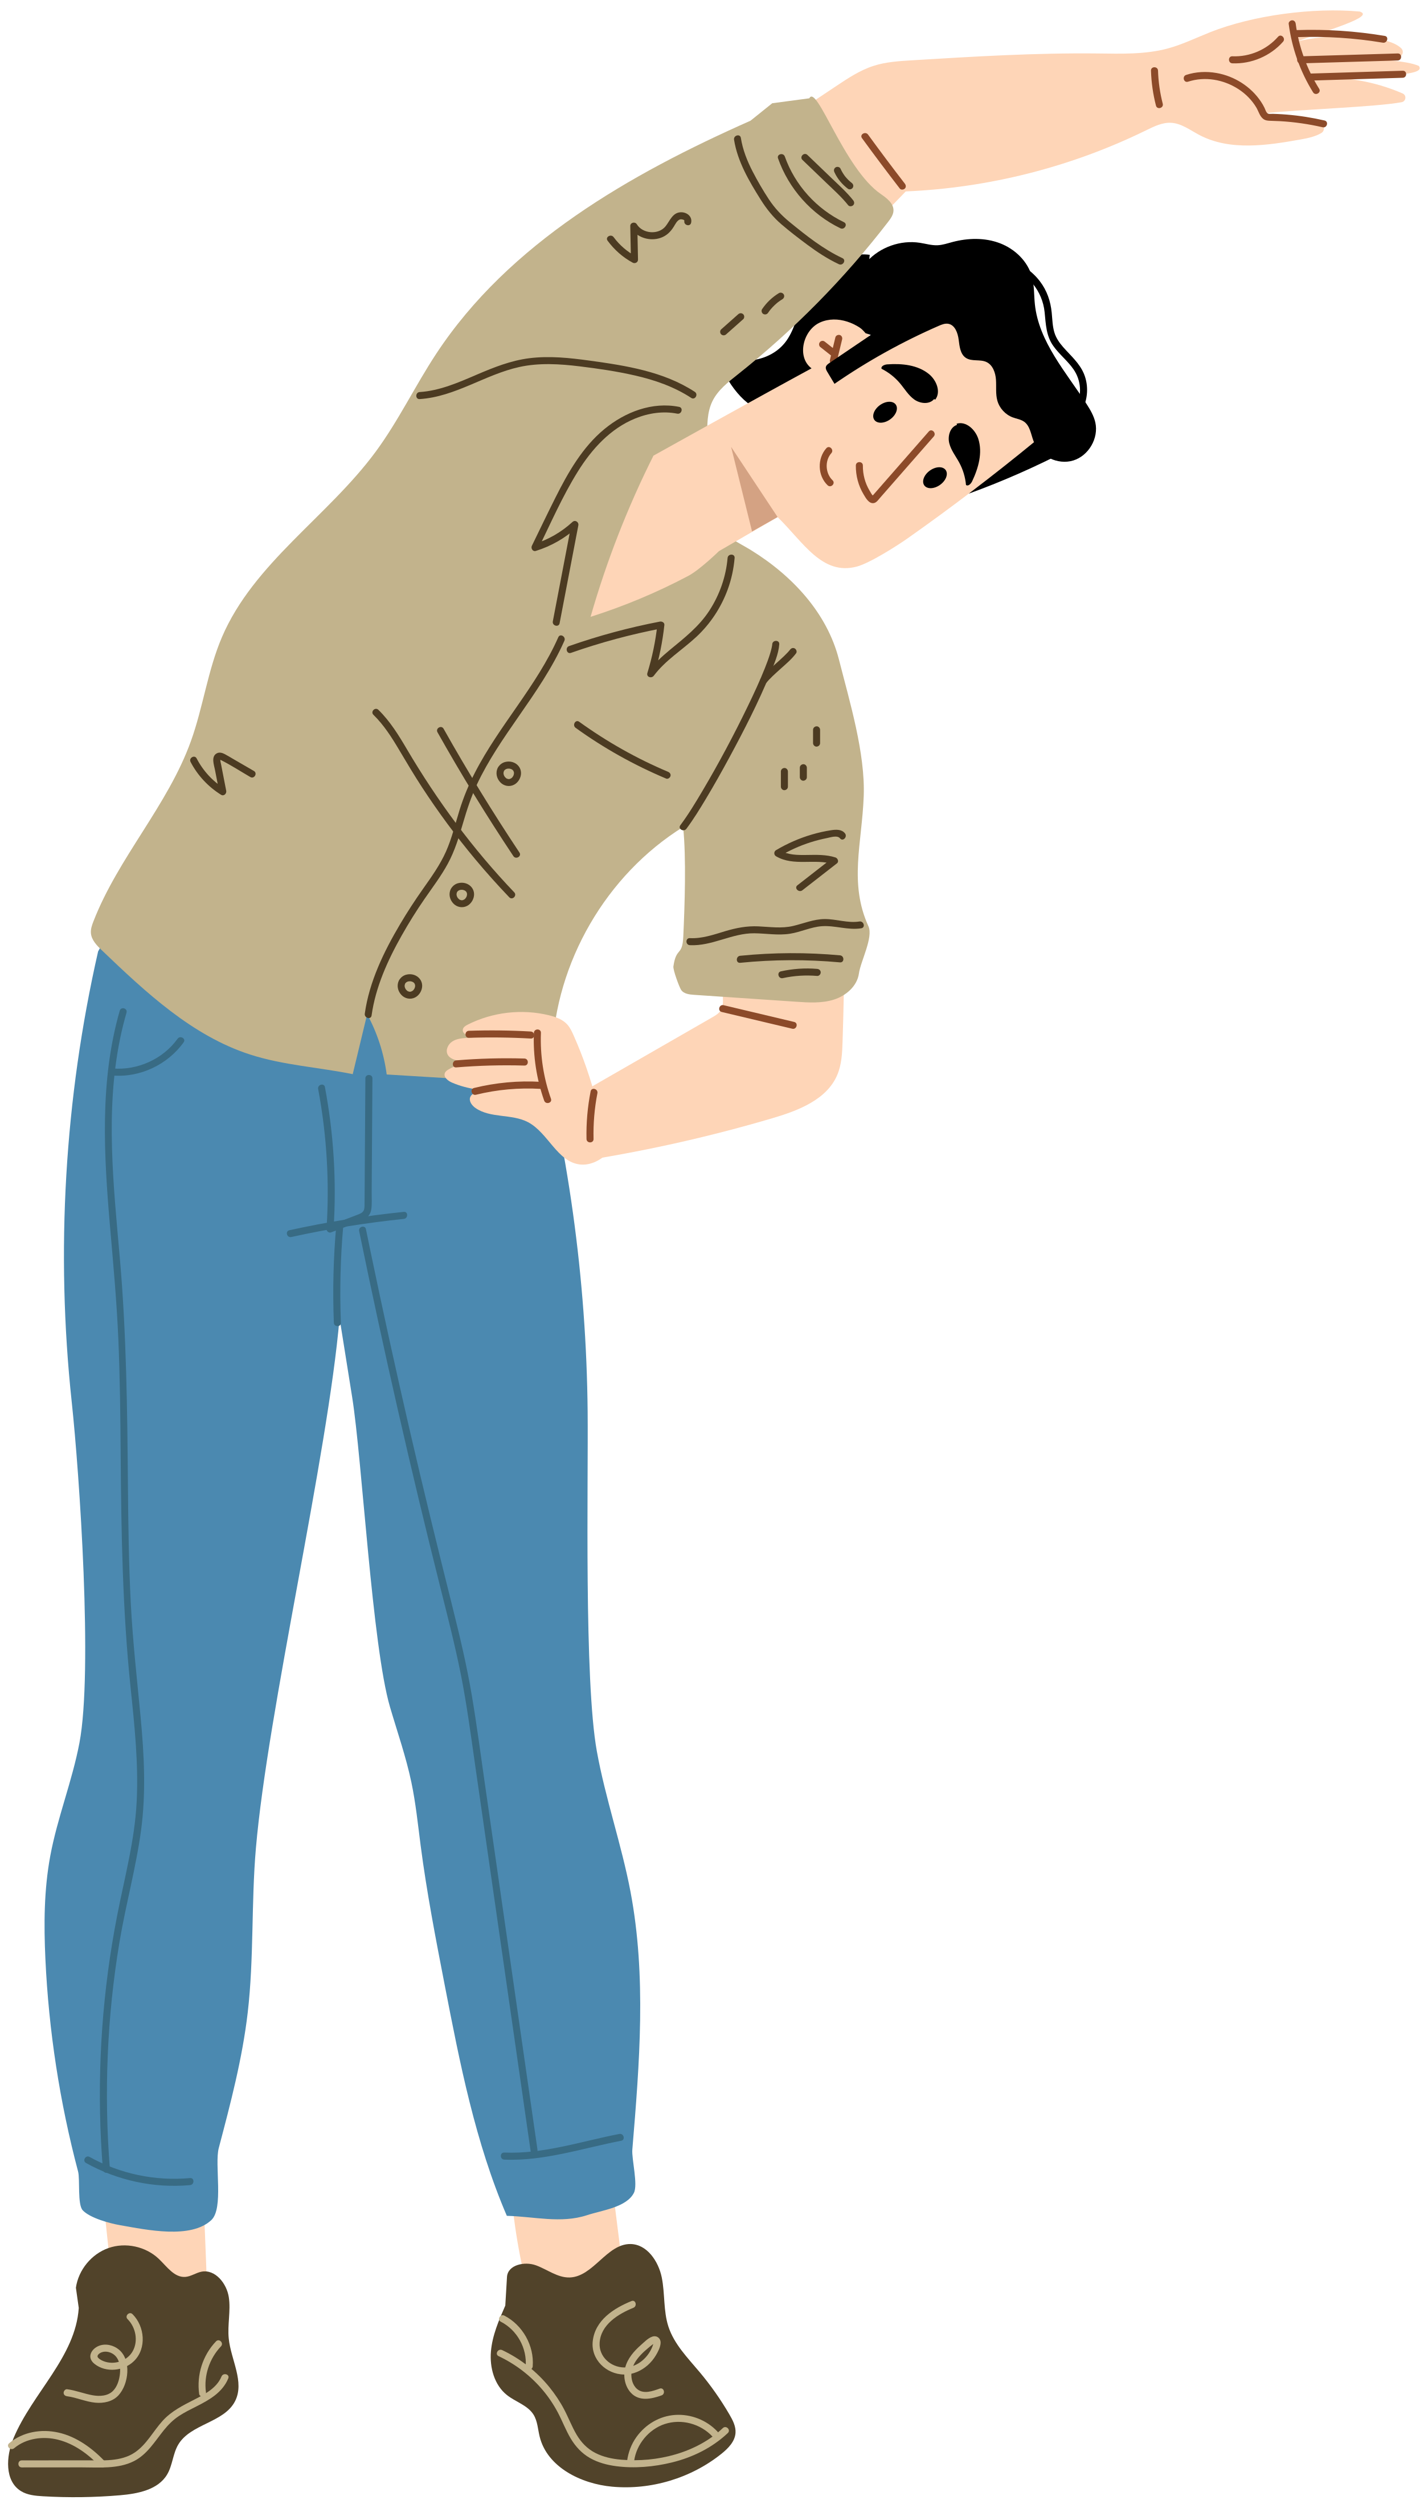 <svg width="114" height="200" viewBox="0 0 114 200" fill="none" xmlns="http://www.w3.org/2000/svg">
<path d="M85.517 35.988C82.943 37.33 80.281 38.502 77.554 39.493C79.395 37.611 81.237 35.729 83.078 33.846L85.517 35.988Z" fill="black"/>
<path d="M69.626 20.385C67.57 20.12 65.434 21.476 64.445 23.675C63.911 24.862 63.681 26.266 62.943 27.281C62.296 28.171 61.327 28.643 60.356 28.796C59.385 28.949 58.4 28.813 57.43 28.659C58.225 30.679 59.572 32.566 61.382 33.017C62.689 33.342 64.032 32.877 65.308 32.409C66.526 31.962 67.802 31.464 68.668 30.334L69.626 20.385Z" fill="black"/>
<path d="M8.128 174.648C8.412 177.329 8.695 180.009 8.979 182.69C9 182.886 9.025 183.094 9.148 183.248C9.298 183.437 9.554 183.497 9.791 183.546C11.591 183.919 13.461 184.291 15.251 183.872C15.608 183.788 15.976 183.662 16.217 183.386C16.558 182.996 16.556 182.422 16.535 181.905C16.399 178.472 16.264 175.038 16.128 171.605C14.561 171.965 12.937 172.07 11.337 171.916L8.128 174.648Z" fill="#FED5B7"/>
<path d="M40.901 175.018C41.147 178.313 41.744 181.581 42.677 184.75C44.932 184.86 47.206 184.561 49.357 183.874C49.578 183.803 49.815 183.716 49.941 183.521C50.074 183.316 50.048 183.051 50.018 182.808C49.589 179.39 49.159 175.971 48.73 172.553C46.838 173.269 44.819 173.648 42.795 173.667L40.901 175.018Z" fill="#FED5B7"/>
<path d="M7.854 76.115C5.169 87.903 4.453 100.136 5.742 112.156C6.363 117.943 7.443 133.706 6.361 139.424C5.782 142.484 4.596 145.405 4.026 148.467C3.521 151.178 3.506 153.958 3.634 156.713C3.9 162.456 4.78 168.17 6.252 173.727C6.414 174.339 6.19 176.364 6.623 176.825C7.2 177.44 8.761 177.866 9.591 178.012C11.797 178.4 15.264 179.134 16.911 177.616C17.93 176.677 17.16 173.182 17.514 171.842C18.457 168.272 19.402 164.687 19.83 161.02C20.339 156.657 20.108 152.239 20.486 147.863C21.44 136.82 26.232 116.489 27.183 105.445C27.52 107.555 27.856 109.665 28.193 111.774C28.992 116.782 29.795 131.699 31.223 136.565C31.811 138.567 32.504 140.542 32.933 142.584C33.282 144.245 33.454 145.937 33.672 147.62C34.159 151.371 34.88 155.087 35.6 158.8C36.817 165.071 38.051 171.399 40.575 177.268C42.762 177.323 44.905 177.898 46.985 177.219C48.215 176.818 50.149 176.588 50.744 175.438C51.09 174.769 50.559 172.723 50.622 171.972C51.195 165.088 51.763 158.102 50.471 151.315C49.752 147.542 48.468 143.892 47.783 140.112C46.752 134.424 47.099 118.7 47.044 112.92C46.944 102.306 45.472 91.706 42.674 81.467C42.533 80.951 42.378 80.416 42.02 80.018C41.676 79.636 41.186 79.426 40.711 79.231C32.777 75.982 24.374 73.881 15.845 73.013C13.721 72.797 11.549 72.66 9.476 73.172L7.854 76.115Z" fill="#4B89B0"/>
<path d="M56.836 28.199C62.562 24.567 67.84 20.229 72.511 15.314C79.166 15.032 85.758 13.358 91.741 10.431C92.38 10.118 93.052 9.783 93.762 9.824C94.587 9.873 95.284 10.414 96.015 10.799C98.477 12.094 101.454 11.636 104.192 11.145C104.733 11.048 105.32 10.918 105.78 10.642C106.125 10.435 106.02 9.906 105.623 9.839L101.086 9.072C104.221 8.74 110.086 8.567 112.21 8.176C112.563 8.111 112.623 7.623 112.293 7.479C110.095 6.517 107.241 5.951 104.884 6.407C107.495 5.889 114.463 6.355 113.582 5.273C111.552 4.394 104.694 4.895 104.316 4.895C105.627 4.667 110.349 4.715 111.911 4.583C112.269 4.553 112.434 4.119 112.179 3.865C110.991 2.679 106.167 2.68 103.734 3.351C106.361 2.38 110.118 1.322 108.853 0.924C105.134 0.585 100.316 1.208 96.847 2.591C95.73 3.036 94.641 3.568 93.48 3.88C91.668 4.366 89.761 4.298 87.886 4.277C82.914 4.221 77.946 4.523 72.983 4.826C71.959 4.888 70.921 4.953 69.944 5.266C68.848 5.617 67.874 6.264 66.917 6.903C60.056 11.482 53.195 16.061 46.334 20.64C47.72 24.352 50.762 27.411 54.466 28.819L56.836 28.199Z" fill="#FED5B7"/>
<path d="M57.467 67.749C57.602 71.78 57.737 75.811 57.873 79.841C57.884 80.157 57.89 80.491 57.74 80.769C57.583 81.059 57.283 81.237 56.997 81.401C53.875 83.195 50.752 84.989 47.63 86.784C47.339 86.951 47.039 87.127 46.849 87.403C46.619 87.737 46.586 88.166 46.577 88.571C46.544 89.995 46.708 91.424 47.062 92.804C52.05 92.004 56.987 90.886 61.832 89.459C63.901 88.85 66.192 87.976 67.031 85.989C67.386 85.148 67.425 84.212 67.454 83.3C67.621 78.107 67.65 72.91 67.542 67.716C64.138 67.55 60.728 67.504 57.321 67.579L57.467 67.749Z" fill="#FED5B7"/>
<path d="M64.791 7.864C65.385 6.677 67.564 13.485 70.505 15.516C70.991 15.852 71.555 16.273 71.528 16.863C71.513 17.198 71.301 17.488 71.097 17.754C67.6 22.293 63.547 26.403 59.057 29.963C58.281 30.578 57.465 31.209 57.032 32.1C56.592 33.005 56.607 34.057 56.631 35.063C56.664 36.431 56.697 37.798 56.729 39.166C56.751 40.074 56.784 41.026 57.242 41.81C57.862 42.873 59.095 43.376 60.141 44.024C63.426 46.057 66.213 49.032 67.166 52.776C68.017 56.12 69.277 60.255 69.146 63.703C69.002 67.498 67.952 70.646 69.524 74.103C69.928 74.991 68.893 76.912 68.762 77.878C68.625 78.885 67.735 79.657 66.767 79.966C65.799 80.274 64.757 80.209 63.744 80.14C61.01 79.955 58.276 79.771 55.543 79.586C55.16 79.56 54.719 79.501 54.517 79.174C54.367 78.931 53.869 77.59 53.91 77.308C54.142 75.722 54.627 76.535 54.701 74.934C54.815 72.468 54.948 68.614 54.688 66.159C48.536 69.99 44.476 76.984 44.203 84.226C44.174 85 44.126 85.898 43.498 86.352C43.048 86.678 42.444 86.658 41.889 86.624C38.245 86.402 34.601 86.181 30.957 85.959C30.736 84.275 30.203 82.632 29.393 81.139C29.008 82.737 28.623 84.335 28.238 85.933C25.501 85.38 22.674 85.22 20.017 84.362C15.375 82.863 11.679 79.391 8.151 76.022C7.749 75.638 7.321 75.202 7.278 74.648C7.252 74.324 7.364 74.007 7.482 73.705C9.466 68.602 13.429 64.44 15.284 59.289C16.265 56.566 16.628 53.637 17.766 50.976C20.308 45.034 26.246 41.334 30.079 36.132C31.901 33.659 33.233 30.862 34.924 28.297C40.749 19.459 50.404 13.944 60.082 9.657L61.824 8.259L64.791 7.864Z" fill="#C2B38C"/>
<path d="M6.076 183.02C6.279 181.592 7.327 180.318 8.689 179.843C10.051 179.368 11.664 179.715 12.71 180.708C13.355 181.319 13.952 182.22 14.838 182.154C15.294 182.12 15.689 181.82 16.138 181.735C17.229 181.53 18.146 182.672 18.316 183.769C18.486 184.866 18.198 185.989 18.313 187.093C18.49 188.792 19.592 190.556 18.825 192.083C17.951 193.824 15.255 193.896 14.267 195.575C13.835 196.309 13.815 197.23 13.38 197.961C12.652 199.186 11.042 199.499 9.623 199.621C7.567 199.796 5.499 199.824 3.439 199.703C2.831 199.667 2.199 199.611 1.68 199.292C0.357 198.479 0.481 196.5 1.078 195.067C2.589 191.442 6.047 188.557 6.305 184.638L6.076 183.02Z" fill="#51432A"/>
<path d="M40.588 182.15C40.655 181.187 41.995 180.897 42.902 181.225C43.809 181.554 44.635 182.224 45.6 182.199C47.5 182.149 48.577 179.496 50.478 179.524C51.8 179.543 52.717 180.906 52.979 182.202C53.241 183.498 53.1 184.867 53.509 186.125C53.966 187.532 55.051 188.627 56.002 189.76C56.896 190.824 57.698 191.964 58.398 193.165C58.662 193.618 58.919 194.113 58.883 194.636C58.835 195.323 58.3 195.868 57.763 196.299C55.328 198.252 52.125 199.218 49.016 198.937C46.516 198.711 43.81 197.376 43.205 194.939C43.056 194.34 43.037 193.689 42.708 193.167C42.234 192.415 41.273 192.156 40.578 191.602C39.57 190.799 39.193 189.401 39.302 188.118C39.411 186.834 39.935 185.627 40.452 184.447L40.588 182.15Z" fill="#51432A"/>
<path d="M47.765 88.169C47.303 86.335 46.683 84.54 45.913 82.813C45.779 82.512 45.637 82.209 45.417 81.964C45.042 81.548 44.484 81.352 43.939 81.22C41.777 80.696 39.432 80.967 37.445 81.969C37.276 82.054 37.092 82.168 37.055 82.353C36.985 82.702 37.453 82.887 37.808 82.914C38.846 82.994 39.893 82.95 40.921 82.782C39.75 82.864 38.579 82.946 37.408 83.028C36.997 83.057 36.568 83.091 36.22 83.312C35.872 83.532 35.646 84.003 35.836 84.368C35.992 84.669 36.356 84.789 36.688 84.858C37.554 85.039 38.452 85.06 39.325 84.921C38.168 84.733 36.948 84.956 35.932 85.541C35.804 85.614 35.672 85.702 35.616 85.839C35.482 86.167 35.856 86.467 36.181 86.607C37.435 87.144 38.838 87.33 40.189 87.137C39.55 87.104 38.905 87.172 38.286 87.337C38.031 87.405 37.752 87.514 37.65 87.758C37.512 88.086 37.779 88.444 38.072 88.646C39.27 89.474 40.964 89.096 42.257 89.767C43.876 90.607 44.603 92.939 46.414 93.157C47.33 93.268 48.222 92.746 48.837 92.059C49.008 91.867 49.169 91.653 49.222 91.401C49.28 91.126 49.202 90.842 49.125 90.572C48.802 89.439 48.48 88.306 48.157 87.172L47.765 88.169Z" fill="#FED5B7"/>
<path d="M75.469 23.296C73.865 24.75 71.323 25.508 69.719 26.962C68.708 25.846 67.035 25.182 65.659 25.792C64.282 26.401 63.758 28.57 64.968 29.467C60.737 31.758 52.313 36.453 52.313 36.453C50.24 40.583 48.552 44.906 47.278 49.348C49.975 48.493 52.596 47.396 55.098 46.074C56.038 45.578 57.554 44.093 57.554 44.093C57.583 44.077 60.715 42.259 62.253 41.367C64.315 43.383 65.809 46.067 68.597 45.326C69.627 45.052 71.795 43.677 72.667 43.063C76.131 40.624 79.506 38.058 82.783 35.371L83.011 34.883C81.082 30.256 79.111 26.738 75.469 23.296Z" fill="#FED5B7"/>
<path d="M55.227 75.615C57.014 75.704 58.608 74.643 60.39 74.663C61.34 74.674 62.282 74.845 63.23 74.701C64.103 74.569 64.921 74.155 65.807 74.096C66.866 74.026 67.887 74.432 68.949 74.263C69.306 74.206 69.155 73.663 68.799 73.72C67.871 73.868 66.95 73.52 66.022 73.525C65.142 73.53 64.33 73.882 63.486 74.079C62.564 74.294 61.636 74.151 60.704 74.109C59.794 74.068 58.939 74.231 58.071 74.491C57.142 74.77 56.212 75.101 55.228 75.052C54.865 75.033 54.866 75.596 55.227 75.615Z" fill="#4C3B22"/>
<path d="M59.257 77.025C61.913 76.759 64.589 76.747 67.247 76.99C67.608 77.023 67.606 76.459 67.247 76.427C64.589 76.184 61.913 76.196 59.257 76.462C58.899 76.498 58.896 77.062 59.257 77.025Z" fill="#4C3B22"/>
<path d="M62.667 78.252C63.572 78.053 64.498 77.998 65.421 78.076C65.573 78.089 65.703 77.937 65.703 77.794C65.703 77.631 65.574 77.525 65.421 77.512C64.449 77.429 63.47 77.499 62.517 77.708C62.164 77.786 62.313 78.329 62.667 78.252Z" fill="#4C3B22"/>
<path d="M54.95 66.304C55.515 65.546 56.013 64.737 56.5 63.927C57.152 62.842 57.773 61.739 58.375 60.626C59.563 58.432 60.709 56.2 61.658 53.891C61.962 53.152 62.325 52.348 62.385 51.541C62.412 51.179 61.848 51.181 61.822 51.541C61.82 51.565 61.818 51.59 61.815 51.614C61.812 51.641 61.824 51.57 61.81 51.649C61.799 51.713 61.787 51.776 61.773 51.839C61.739 51.991 61.696 52.142 61.651 52.291C61.531 52.683 61.386 53.067 61.235 53.448C60.826 54.477 60.357 55.483 59.875 56.479C58.752 58.799 57.536 61.079 56.222 63.296C55.672 64.224 55.11 65.155 54.464 66.021C54.247 66.31 54.736 66.591 54.95 66.304Z" fill="#4C3B22"/>
<path d="M63.245 51.98C63.227 52.004 63.228 52.003 63.25 51.975C63.206 52.029 63.191 52.047 63.176 52.065C63.137 52.11 63.097 52.155 63.057 52.198C62.965 52.296 62.87 52.391 62.773 52.484C62.549 52.699 62.317 52.906 62.086 53.113C61.667 53.489 61.226 53.861 60.888 54.315C60.797 54.437 60.868 54.63 60.989 54.7C61.133 54.784 61.284 54.721 61.375 54.599C61.393 54.574 61.392 54.576 61.37 54.604C61.413 54.55 61.429 54.532 61.444 54.514C61.483 54.469 61.523 54.424 61.563 54.381C61.655 54.283 61.75 54.188 61.847 54.095C62.071 53.88 62.303 53.673 62.534 53.466C62.953 53.09 63.394 52.718 63.732 52.264C63.823 52.142 63.752 51.95 63.631 51.879C63.487 51.795 63.336 51.857 63.245 51.98Z" fill="#4C3B22"/>
<path d="M67.647 66.671C67.384 66.333 66.926 66.359 66.546 66.417C66.021 66.496 65.5 66.614 64.991 66.764C63.988 67.058 63.023 67.482 62.124 68.015C61.942 68.123 61.941 68.394 62.124 68.501C63.546 69.338 65.228 68.658 66.731 69.139C66.69 68.982 66.648 68.825 66.607 68.668C65.684 69.386 64.761 70.105 63.838 70.823C63.552 71.046 63.954 71.442 64.236 71.222C65.159 70.504 66.082 69.785 67.005 69.067C67.183 68.928 67.061 68.654 66.881 68.596C66.142 68.359 65.362 68.386 64.596 68.398C63.847 68.409 63.074 68.407 62.409 68.015C62.409 68.177 62.409 68.339 62.409 68.501C63.196 68.034 64.028 67.656 64.901 67.38C65.328 67.245 65.762 67.134 66.201 67.047C66.478 66.992 67.038 66.798 67.25 67.069C67.472 67.355 67.868 66.954 67.647 66.671Z" fill="#4C3B22"/>
<path d="M44.696 50.978C42.966 54.89 39.958 58.038 38.012 61.827C37.524 62.778 37.114 63.764 36.796 64.785C36.448 65.903 36.181 67.055 35.702 68.128C35.225 69.197 34.541 70.151 33.869 71.103C33.221 72.022 32.606 72.963 32.033 73.931C30.73 76.132 29.56 78.534 29.204 81.092C29.155 81.447 29.697 81.6 29.747 81.242C30.065 78.963 31.038 76.822 32.161 74.835C32.722 73.843 33.326 72.872 33.973 71.935C34.619 70.999 35.313 70.09 35.855 69.088C36.41 68.064 36.746 66.953 37.07 65.839C37.38 64.775 37.721 63.732 38.194 62.728C39.089 60.829 40.287 59.094 41.481 57.374C42.839 55.417 44.214 53.451 45.182 51.264C45.328 50.934 44.843 50.647 44.696 50.978Z" fill="#4C3B22"/>
<path d="M45.709 52.23C48.081 51.399 50.511 50.744 52.979 50.272C52.86 50.182 52.741 50.091 52.622 50C52.48 51.303 52.21 52.588 51.827 53.841C51.727 54.169 52.163 54.298 52.342 54.058C53.267 52.821 54.614 52 55.735 50.961C56.861 49.917 57.72 48.614 58.252 47.175C58.554 46.359 58.736 45.506 58.811 44.64C58.842 44.279 58.279 44.281 58.248 44.64C58.119 46.133 57.611 47.581 56.796 48.838C55.963 50.123 54.793 51.032 53.626 51.994C52.976 52.53 52.363 53.098 51.857 53.774C52.029 53.846 52.2 53.919 52.372 53.991C52.77 52.689 53.04 51.354 53.187 50C53.208 49.803 52.991 49.698 52.83 49.728C50.362 50.201 47.932 50.855 45.56 51.686C45.219 51.806 45.366 52.351 45.709 52.23Z" fill="#4C3B22"/>
<path d="M44.8 49.858C45.299 47.25 45.799 44.641 46.299 42.033C46.351 41.759 46.043 41.561 45.828 41.759C44.945 42.571 43.895 43.174 42.75 43.53C42.856 43.668 42.962 43.806 43.068 43.944C44.085 41.862 45.024 39.707 46.25 37.737C47.373 35.932 48.857 34.285 50.867 33.473C51.927 33.045 53.088 32.869 54.217 33.093C54.571 33.163 54.723 32.62 54.367 32.55C52.208 32.122 50.047 32.961 48.388 34.324C46.628 35.77 45.47 37.811 44.463 39.817C43.823 41.091 43.207 42.378 42.582 43.659C42.48 43.867 42.65 44.151 42.9 44.073C44.139 43.688 45.272 43.035 46.227 42.157C46.07 42.066 45.913 41.974 45.756 41.883C45.256 44.491 44.757 47.1 44.257 49.708C44.189 50.063 44.732 50.215 44.8 49.858Z" fill="#4C3B22"/>
<path d="M46.083 58.228C48.336 59.853 50.768 61.209 53.328 62.287C53.469 62.347 53.636 62.223 53.675 62.09C53.722 61.928 53.618 61.802 53.478 61.743C50.965 60.685 48.578 59.335 46.367 57.741C46.073 57.529 45.791 58.018 46.083 58.228Z" fill="#4C3B22"/>
<path d="M55.622 31.347C53.123 29.714 50.097 29.248 47.197 28.849C45.599 28.629 43.975 28.456 42.366 28.659C40.898 28.844 39.542 29.385 38.192 29.962C36.721 30.592 35.218 31.26 33.599 31.364C33.239 31.387 33.236 31.951 33.599 31.927C36.451 31.744 38.826 29.967 41.568 29.362C43.156 29.012 44.804 29.113 46.406 29.308C47.886 29.489 49.374 29.705 50.828 30.038C52.417 30.4 53.967 30.937 55.338 31.833C55.642 32.032 55.925 31.545 55.622 31.347Z" fill="#4C3B22"/>
<path d="M58.766 11.181C59.041 12.916 59.974 14.5 60.895 15.966C61.356 16.7 61.884 17.367 62.543 17.933C63.211 18.508 63.917 19.048 64.625 19.574C65.423 20.167 66.256 20.715 67.158 21.137C67.484 21.29 67.771 20.804 67.442 20.651C65.901 19.929 64.547 18.85 63.235 17.78C62.572 17.24 62.009 16.642 61.539 15.926C61.073 15.216 60.642 14.473 60.252 13.719C59.813 12.87 59.46 11.98 59.31 11.031C59.252 10.674 58.709 10.825 58.766 11.181Z" fill="#4C3B22"/>
<path d="M62.287 12.672C63.146 15.098 64.957 17.144 67.28 18.262C67.605 18.419 67.891 17.933 67.564 17.776C65.375 16.722 63.642 14.817 62.83 12.523C62.71 12.183 62.166 12.329 62.287 12.672Z" fill="#4C3B22"/>
<path d="M64.242 12.794C64.88 13.407 65.519 14.019 66.157 14.632C66.757 15.208 67.386 15.766 67.903 16.419C67.998 16.539 68.202 16.517 68.301 16.419C68.42 16.302 68.395 16.139 68.301 16.021C67.783 15.368 67.154 14.809 66.555 14.234C65.917 13.621 65.278 13.009 64.64 12.396C64.379 12.145 63.98 12.542 64.242 12.794Z" fill="#4C3B22"/>
<path d="M66.798 13.772C67.041 14.305 67.424 14.757 67.89 15.109C67.944 15.15 68.045 15.154 68.107 15.137C68.172 15.119 68.243 15.068 68.275 15.008C68.353 14.86 68.3 14.718 68.174 14.623C68.132 14.591 68.202 14.646 68.175 14.624C68.162 14.613 68.149 14.603 68.135 14.592C68.111 14.573 68.088 14.553 68.065 14.534C68.016 14.492 67.969 14.449 67.923 14.404C67.829 14.312 67.74 14.214 67.658 14.112C67.674 14.135 67.639 14.088 67.634 14.081C67.614 14.054 67.594 14.026 67.575 13.999C67.538 13.946 67.503 13.893 67.47 13.838C67.401 13.726 67.34 13.609 67.285 13.489C67.224 13.354 67.019 13.311 66.9 13.388C66.76 13.476 66.732 13.628 66.798 13.772Z" fill="#4C3B22"/>
<path d="M106.037 9.639C105.046 9.412 104.04 9.254 103.027 9.169C102.773 9.148 102.518 9.131 102.263 9.12C102.143 9.114 102.023 9.11 101.903 9.106C101.794 9.103 101.619 9.131 101.517 9.088C101.358 9.021 101.299 8.762 101.228 8.619C101.149 8.458 101.059 8.302 100.96 8.152C100.159 6.934 98.823 6.089 97.39 5.84C96.578 5.699 95.744 5.737 94.959 5.993C94.616 6.105 94.763 6.649 95.109 6.536C96.464 6.095 97.955 6.36 99.141 7.128C99.72 7.503 100.22 8.005 100.574 8.597C100.752 8.895 100.85 9.308 101.139 9.52C101.312 9.647 101.514 9.66 101.722 9.665C101.977 9.671 102.232 9.68 102.487 9.694C103.633 9.76 104.768 9.925 105.886 10.181C106.24 10.263 106.391 9.72 106.037 9.639Z" fill="#8C4A29"/>
<path d="M104.118 5.069C106.711 4.992 109.304 4.915 111.896 4.839C112.258 4.828 112.259 4.265 111.896 4.276C109.303 4.353 106.71 4.43 104.118 4.506C103.756 4.516 103.755 5.08 104.118 5.069Z" fill="#8C4A29"/>
<path d="M104.925 6.447C107.383 6.372 109.841 6.297 112.299 6.222C112.661 6.211 112.662 5.647 112.299 5.659C109.841 5.734 107.383 5.809 104.925 5.884C104.563 5.895 104.562 6.459 104.925 6.447Z" fill="#8C4A29"/>
<path d="M103.813 2.971C106.12 2.891 108.43 3.037 110.707 3.415C111.062 3.474 111.214 2.931 110.857 2.872C108.53 2.485 106.171 2.327 103.813 2.408C103.451 2.42 103.449 2.983 103.813 2.971Z" fill="#8C4A29"/>
<path d="M103.167 1.906C103.424 3.851 104.081 5.719 105.12 7.386C105.312 7.693 105.799 7.411 105.607 7.102C104.624 5.526 103.974 3.75 103.731 1.906C103.711 1.754 103.616 1.626 103.449 1.624C103.312 1.623 103.147 1.756 103.167 1.906Z" fill="#8C4A29"/>
<path d="M102.318 2.939C101.399 3.981 100.047 4.561 98.659 4.503C98.296 4.488 98.297 5.052 98.659 5.066C100.184 5.129 101.707 4.482 102.716 3.337C102.955 3.067 102.558 2.667 102.318 2.939Z" fill="#8C4A29"/>
<path d="M92.143 5.652C92.173 6.595 92.306 7.535 92.542 8.449C92.632 8.8 93.176 8.651 93.085 8.299C92.862 7.432 92.735 6.547 92.707 5.651C92.695 5.29 92.132 5.289 92.143 5.652Z" fill="#8C4A29"/>
<path d="M69.008 11.053C69.998 12.412 71.008 13.756 72.037 15.087C72.131 15.208 72.336 15.184 72.435 15.087C72.555 14.969 72.528 14.808 72.435 14.689C71.436 13.397 70.456 12.09 69.495 10.77C69.283 10.479 68.794 10.759 69.008 11.053Z" fill="#8C4A29"/>
<path d="M57.777 80.959C59.661 81.406 61.544 81.852 63.428 82.299C63.78 82.383 63.931 81.839 63.578 81.756C61.694 81.309 59.81 80.863 57.927 80.416C57.574 80.332 57.424 80.875 57.777 80.959Z" fill="#8C4A29"/>
<path d="M38.101 87.581C39.803 87.163 41.552 87.008 43.301 87.112C43.663 87.134 43.662 86.57 43.301 86.549C41.504 86.442 39.699 86.609 37.952 87.038C37.599 87.124 37.748 87.668 38.101 87.581Z" fill="#8C4A29"/>
<path d="M36.524 85.393C38.34 85.243 40.162 85.194 41.983 85.246C42.346 85.256 42.345 84.693 41.983 84.683C40.162 84.631 38.339 84.68 36.524 84.83C36.166 84.859 36.162 85.422 36.524 85.393Z" fill="#8C4A29"/>
<path d="M37.539 83.027C39.19 82.973 40.842 82.992 42.491 83.084C42.853 83.104 42.852 82.541 42.491 82.521C40.842 82.428 39.19 82.409 37.539 82.464C37.177 82.476 37.176 83.039 37.539 83.027Z" fill="#8C4A29"/>
<path d="M42.741 82.631C42.67 84.471 42.95 86.316 43.565 88.052C43.685 88.391 44.23 88.245 44.108 87.902C43.508 86.209 43.236 84.426 43.304 82.631C43.318 82.268 42.755 82.269 42.741 82.631Z" fill="#8C4A29"/>
<path d="M47.283 87.31C47.037 88.565 46.925 89.842 46.954 91.12C46.962 91.482 47.526 91.483 47.517 91.12C47.489 89.891 47.59 88.666 47.826 87.46C47.896 87.105 47.353 86.954 47.283 87.31Z" fill="#8C4A29"/>
<path d="M66.876 26.995C66.731 27.594 66.586 28.193 66.441 28.793C66.406 28.936 66.486 29.105 66.638 29.14C66.783 29.173 66.948 29.096 66.985 28.943C67.13 28.344 67.275 27.744 67.419 27.145C67.454 27.002 67.374 26.833 67.222 26.798C67.078 26.766 66.913 26.842 66.876 26.995Z" fill="#8C4A29"/>
<path d="M65.654 27.749C65.935 27.971 66.216 28.192 66.497 28.414C66.558 28.462 66.615 28.497 66.696 28.497C66.765 28.497 66.848 28.466 66.895 28.414C66.944 28.36 66.981 28.29 66.978 28.215C66.975 28.146 66.953 28.061 66.895 28.016C66.614 27.794 66.333 27.573 66.052 27.351C65.991 27.303 65.934 27.268 65.853 27.268C65.784 27.268 65.701 27.299 65.654 27.351C65.605 27.405 65.568 27.475 65.571 27.55C65.575 27.619 65.597 27.704 65.654 27.749Z" fill="#8C4A29"/>
<path opacity="0.36" d="M62.253 41.366L58.529 35.749L60.206 42.518L62.253 41.366Z" fill="#8C4A29"/>
<path d="M74.356 34.519C73.244 35.788 72.132 37.057 71.02 38.326C70.752 38.632 70.485 38.937 70.217 39.243C70.135 39.337 70.052 39.431 69.97 39.525C69.949 39.549 69.929 39.572 69.908 39.596C69.817 39.655 69.825 39.689 69.932 39.701C69.805 39.611 69.7 39.394 69.622 39.265C69.253 38.653 69.07 37.955 69.078 37.242C69.082 36.879 68.518 36.879 68.515 37.242C68.506 38.05 68.718 38.856 69.136 39.55C69.304 39.829 69.563 40.319 69.956 40.247C70.166 40.209 70.3 40.003 70.43 39.854C70.585 39.678 70.739 39.501 70.893 39.325C72.18 37.856 73.467 36.387 74.754 34.918C74.992 34.646 74.595 34.246 74.356 34.519Z" fill="#8C4A29"/>
<path d="M66.155 35.856C65.416 36.682 65.447 38.049 66.254 38.821C66.516 39.072 66.915 38.674 66.652 38.423C66.07 37.866 66.015 36.856 66.553 36.255C66.795 35.985 66.398 35.585 66.155 35.856Z" fill="#8C4A29"/>
<path d="M71.264 33.549C70.792 33.888 70.225 33.908 69.999 33.593C69.773 33.278 69.973 32.748 70.445 32.409C70.917 32.07 71.484 32.05 71.71 32.365C71.936 32.68 71.736 33.21 71.264 33.549Z" fill="black"/>
<path d="M75.26 38.787C74.788 39.126 74.221 39.146 73.995 38.831C73.769 38.516 73.969 37.986 74.441 37.647C74.913 37.308 75.48 37.288 75.706 37.603C75.932 37.918 75.732 38.448 75.26 38.787Z" fill="black"/>
<path d="M74.786 31.92C74.418 32.374 73.672 32.301 73.195 31.962C72.718 31.623 72.417 31.098 72.039 30.652C71.634 30.175 71.132 29.781 70.572 29.502C70.512 29.289 70.808 29.166 71.03 29.15C72.197 29.067 73.459 29.187 74.367 29.925C74.975 30.419 75.354 31.37 74.863 31.981L74.786 31.92Z" fill="black"/>
<path d="M76.612 33.993C76.055 34.172 75.853 34.893 75.995 35.46C76.138 36.027 76.518 36.499 76.796 37.013C77.094 37.563 77.278 38.175 77.334 38.798C77.511 38.932 77.733 38.7 77.828 38.499C78.329 37.441 78.676 36.222 78.318 35.108C78.078 34.362 77.33 33.664 76.583 33.899L76.612 33.993Z" fill="black"/>
<path d="M69.716 26.796C68.608 27.546 67.501 28.296 66.393 29.045C66.273 29.126 66.144 29.221 66.115 29.363C66.087 29.5 66.161 29.634 66.233 29.754C66.424 30.072 66.615 30.389 66.806 30.707C69.427 28.9 72.221 27.346 75.139 26.073C75.387 25.965 75.654 25.856 75.92 25.904C76.453 26 76.678 26.635 76.747 27.173C76.816 27.711 76.875 28.335 77.327 28.632C77.798 28.941 78.455 28.724 78.967 28.96C79.479 29.196 79.694 29.814 79.734 30.377C79.773 30.94 79.693 31.518 79.847 32.061C80.018 32.662 80.486 33.17 81.071 33.389C81.379 33.504 81.721 33.547 81.989 33.738C82.472 34.083 82.533 34.76 82.751 35.312C83.223 36.512 84.689 37.218 85.922 36.839C87.155 36.46 87.971 35.052 87.687 33.794C87.567 33.261 87.282 32.781 86.986 32.321C85.345 29.771 83.161 27.35 82.847 24.334C82.771 23.606 82.809 22.862 82.62 22.155C82.287 20.908 81.252 19.915 80.045 19.457C78.838 18.999 77.483 19.034 76.236 19.366C75.846 19.47 75.459 19.603 75.056 19.62C74.577 19.64 74.109 19.495 73.635 19.423C72.097 19.187 70.458 19.766 69.409 20.915C68.108 22.34 67.682 23.917 66.367 25.33C67.36 24.997 68.619 25.858 69.295 26.658L69.716 26.796Z" fill="black"/>
<path d="M86.63 32.821C87.089 31.937 87.163 30.87 86.79 29.94C86.437 29.06 85.714 28.456 85.105 27.76C84.809 27.421 84.549 27.049 84.415 26.615C84.255 26.097 84.249 25.551 84.196 25.015C84.106 24.094 83.816 23.243 83.25 22.503C82.638 21.704 81.79 21.108 80.821 20.83C80.472 20.73 80.323 21.273 80.671 21.373C82.304 21.842 83.457 23.299 83.628 24.973C83.725 25.924 83.746 26.855 84.316 27.666C84.801 28.356 85.489 28.877 85.961 29.575C86.553 30.45 86.631 31.594 86.143 32.535C85.977 32.858 86.463 33.144 86.63 32.821Z" fill="black"/>
<path d="M29.251 86.271C29.239 88.094 29.227 89.917 29.215 91.74C29.209 92.644 29.203 93.547 29.197 94.451C29.194 94.903 29.191 95.355 29.188 95.807C29.187 96.019 29.188 96.231 29.183 96.443C29.179 96.635 29.169 96.836 29.016 96.972C28.877 97.096 28.682 97.157 28.511 97.222C28.28 97.31 28.049 97.398 27.818 97.487C27.327 97.675 26.837 97.862 26.346 98.05C26.465 98.14 26.584 98.231 26.703 98.322C26.951 94.526 26.715 90.709 26.013 86.971C25.946 86.615 25.403 86.766 25.47 87.121C26.163 90.809 26.385 94.577 26.14 98.322C26.129 98.493 26.331 98.657 26.497 98.594C26.945 98.423 27.392 98.252 27.839 98.081C28.249 97.924 28.676 97.789 29.072 97.599C29.43 97.427 29.668 97.141 29.725 96.744C29.788 96.301 29.752 95.834 29.755 95.388C29.768 93.456 29.781 91.524 29.793 89.592C29.8 88.486 29.808 87.379 29.815 86.273C29.817 85.908 29.253 85.908 29.251 86.271Z" fill="#386B84"/>
<path d="M26.915 98.092C26.688 100.661 26.626 103.243 26.727 105.82C26.741 106.181 27.305 106.183 27.291 105.82C27.189 103.243 27.252 100.661 27.479 98.092C27.51 97.731 26.946 97.733 26.915 98.092Z" fill="#386B84"/>
<path d="M23.317 98.963C26.29 98.311 29.298 97.826 32.326 97.514C32.683 97.477 32.687 96.913 32.326 96.951C29.248 97.267 26.19 97.757 23.167 98.42C22.813 98.498 22.963 99.041 23.317 98.963Z" fill="#386B84"/>
<path d="M14.216 83.102C13.039 84.737 11.003 85.644 9.003 85.478C8.642 85.448 8.644 86.012 9.003 86.041C11.21 86.224 13.413 85.176 14.702 83.386C14.915 83.091 14.426 82.81 14.216 83.102Z" fill="#386B84"/>
<path d="M9.586 80.858C7.964 86.502 8.316 92.422 8.815 98.201C9.073 101.178 9.346 104.152 9.474 107.139C9.607 110.228 9.638 113.321 9.66 116.412C9.706 122.627 9.809 128.814 10.453 135.001C10.77 138.041 11.097 141.099 10.94 144.16C10.782 147.249 9.968 150.229 9.378 153.252C8.22 159.191 7.783 165.272 8.089 171.316C8.127 172.065 8.177 172.812 8.237 173.56C8.266 173.919 8.829 173.922 8.8 173.56C8.315 167.487 8.563 161.359 9.569 155.349C10.068 152.37 10.882 149.447 11.289 146.453C11.7 143.432 11.542 140.385 11.256 137.361C10.968 134.326 10.626 131.302 10.47 128.255C10.313 125.168 10.269 122.076 10.243 118.986C10.192 112.858 10.128 106.75 9.593 100.64C9.084 94.828 8.425 88.877 9.612 83.102C9.757 82.398 9.93 81.7 10.129 81.009C10.229 80.659 9.686 80.51 9.586 80.858Z" fill="#386B84"/>
<path d="M6.888 173.042C9.412 174.446 12.34 175.073 15.217 174.81C15.575 174.777 15.579 174.214 15.217 174.247C12.435 174.502 9.615 173.915 7.172 172.556C6.855 172.379 6.57 172.865 6.888 173.042Z" fill="#386B84"/>
<path d="M28.753 98.485C29.731 103.25 30.76 108.005 31.841 112.748C32.922 117.491 34.054 122.223 35.238 126.941C35.823 129.272 36.423 131.6 36.893 133.957C37.366 136.328 37.681 138.726 38.025 141.118C38.725 145.982 39.424 150.846 40.124 155.71C40.824 160.574 41.523 165.438 42.223 170.302C42.31 170.907 42.397 171.512 42.484 172.117C42.535 172.474 43.078 172.322 43.027 171.967C42.327 167.103 41.628 162.239 40.928 157.375C40.228 152.511 39.529 147.647 38.829 142.783C38.486 140.4 38.173 138.011 37.772 135.637C37.369 133.247 36.808 130.89 36.22 128.54C35.04 123.824 33.882 119.104 32.789 114.367C31.695 109.627 30.653 104.875 29.662 100.112C29.539 99.52 29.417 98.927 29.295 98.334C29.224 97.981 28.68 98.131 28.753 98.485Z" fill="#386B84"/>
<path d="M40.368 172.77C43.55 172.907 46.641 171.857 49.731 171.261C50.087 171.192 49.936 170.649 49.581 170.718C46.54 171.304 43.501 172.341 40.368 172.206C40.005 172.191 40.006 172.754 40.368 172.77Z" fill="#386B84"/>
<path d="M39.842 61.437C39.661 61.824 39.754 62.26 40.039 62.571C40.324 62.883 40.773 62.972 41.15 62.78C41.49 62.607 41.719 62.211 41.712 61.832C41.705 61.421 41.424 61.089 41.038 60.97C40.847 60.911 40.632 60.909 40.439 60.96C40.217 61.019 40.038 61.15 39.904 61.334C39.817 61.453 39.88 61.653 40.005 61.719C40.152 61.796 40.297 61.745 40.39 61.618C40.418 61.579 40.349 61.663 40.382 61.629C40.475 61.539 40.39 61.604 40.439 61.573C40.463 61.557 40.487 61.542 40.513 61.529C40.523 61.524 40.571 61.502 40.525 61.522C40.478 61.542 40.534 61.52 40.546 61.516C40.574 61.507 40.602 61.499 40.63 61.494C40.677 61.486 40.605 61.492 40.635 61.492C40.694 61.488 40.723 61.487 40.752 61.489C40.857 61.496 40.743 61.481 40.787 61.491C40.816 61.497 40.844 61.503 40.873 61.511C40.967 61.541 40.88 61.505 40.908 61.52C40.934 61.533 40.96 61.545 40.985 61.56C41.07 61.615 40.984 61.55 41.016 61.579C41.037 61.599 41.059 61.617 41.078 61.639C41.112 61.674 41.07 61.625 41.07 61.627C41.077 61.642 41.09 61.656 41.099 61.67C41.127 61.731 41.139 61.762 41.146 61.795C41.157 61.846 41.145 61.779 41.145 61.781C41.147 61.886 41.14 61.948 41.148 61.897C41.156 61.846 41.147 61.901 41.144 61.913C41.125 61.99 41.108 62.022 41.102 62.055C41.062 62.122 41.038 62.149 41.022 62.178C40.92 62.275 40.991 62.218 40.964 62.236C40.938 62.253 40.914 62.271 40.886 62.286C40.819 62.314 40.789 62.321 40.759 62.327C40.711 62.338 40.822 62.324 40.772 62.325C40.754 62.325 40.735 62.327 40.717 62.326C40.641 62.322 40.706 62.328 40.706 62.328C40.653 62.316 40.616 62.297 40.587 62.295C40.47 62.22 40.541 62.276 40.518 62.253C40.492 62.227 40.463 62.204 40.438 62.177C40.426 62.164 40.415 62.146 40.402 62.135C40.383 62.103 40.366 62.071 40.349 62.038C40.321 61.984 40.364 62.082 40.349 62.04C40.343 62.023 40.336 62.006 40.331 61.988C40.326 61.97 40.321 61.953 40.317 61.935C40.314 61.922 40.305 61.86 40.311 61.911C40.317 61.962 40.31 61.899 40.31 61.887C40.309 61.869 40.309 61.851 40.309 61.833C40.309 61.816 40.314 61.796 40.313 61.779C40.313 61.779 40.3 61.843 40.308 61.816C40.318 61.768 40.323 61.75 40.329 61.733C40.344 61.68 40.307 61.777 40.33 61.727C40.392 61.594 40.372 61.417 40.229 61.342C40.102 61.27 39.908 61.294 39.842 61.437Z" fill="#4C3B22"/>
<path d="M36.083 71.132C35.902 71.518 35.995 71.955 36.28 72.266C36.565 72.578 37.014 72.667 37.391 72.475C37.731 72.302 37.959 71.906 37.953 71.527C37.946 71.116 37.665 70.784 37.279 70.665C37.088 70.606 36.873 70.604 36.68 70.655C36.458 70.713 36.279 70.845 36.145 71.029C36.058 71.148 36.121 71.348 36.246 71.414C36.393 71.491 36.538 71.44 36.631 71.313C36.659 71.274 36.59 71.358 36.623 71.324C36.716 71.234 36.631 71.299 36.68 71.268C36.704 71.252 36.728 71.237 36.754 71.224C36.764 71.219 36.812 71.197 36.766 71.217C36.719 71.237 36.775 71.215 36.787 71.211C36.815 71.202 36.843 71.195 36.871 71.189C36.918 71.18 36.846 71.187 36.876 71.187C36.935 71.183 36.964 71.182 36.994 71.184C37.099 71.191 36.985 71.176 37.029 71.186C37.058 71.192 37.086 71.198 37.115 71.206C37.209 71.235 37.122 71.2 37.15 71.215C37.176 71.229 37.202 71.24 37.227 71.255C37.312 71.31 37.226 71.245 37.258 71.274C37.279 71.294 37.301 71.313 37.32 71.334C37.354 71.37 37.312 71.32 37.313 71.322C37.32 71.337 37.333 71.351 37.342 71.365C37.37 71.426 37.382 71.457 37.388 71.49C37.399 71.541 37.387 71.474 37.387 71.476C37.389 71.581 37.382 71.643 37.39 71.592C37.398 71.541 37.389 71.596 37.386 71.608C37.367 71.685 37.35 71.717 37.343 71.75C37.303 71.817 37.279 71.844 37.263 71.873C37.161 71.97 37.232 71.913 37.205 71.931C37.179 71.948 37.154 71.966 37.127 71.981C37.06 72.009 37.03 72.016 37 72.022C36.952 72.033 37.063 72.019 37.013 72.02C36.995 72.02 36.976 72.022 36.958 72.021C36.882 72.017 36.947 72.023 36.947 72.023C36.894 72.011 36.857 71.992 36.828 71.99C36.711 71.915 36.782 71.971 36.759 71.947C36.733 71.921 36.704 71.898 36.679 71.871C36.667 71.858 36.656 71.84 36.643 71.829C36.625 71.797 36.607 71.765 36.59 71.732C36.562 71.678 36.605 71.776 36.59 71.734C36.584 71.717 36.577 71.699 36.572 71.682C36.567 71.664 36.562 71.647 36.558 71.629C36.555 71.616 36.546 71.554 36.552 71.605C36.558 71.656 36.551 71.593 36.551 71.581C36.55 71.563 36.55 71.545 36.55 71.527C36.55 71.51 36.555 71.49 36.554 71.473C36.554 71.473 36.541 71.537 36.549 71.509C36.559 71.461 36.564 71.443 36.57 71.426C36.585 71.373 36.548 71.47 36.571 71.42C36.633 71.287 36.613 71.11 36.47 71.035C36.343 70.965 36.149 70.989 36.083 71.132Z" fill="#4C3B22"/>
<path d="M31.928 78.452C31.747 78.839 31.84 79.275 32.125 79.586C32.41 79.898 32.859 79.987 33.236 79.795C33.575 79.622 33.804 79.226 33.798 78.847C33.791 78.436 33.51 78.104 33.124 77.985C32.933 77.926 32.718 77.924 32.525 77.975C32.303 78.033 32.124 78.165 31.99 78.349C31.903 78.468 31.966 78.668 32.091 78.734C32.238 78.811 32.383 78.76 32.476 78.633C32.504 78.594 32.435 78.678 32.468 78.644C32.561 78.554 32.476 78.619 32.524 78.588C32.548 78.572 32.572 78.557 32.598 78.544C32.608 78.539 32.657 78.517 32.61 78.537C32.563 78.557 32.618 78.535 32.631 78.531C32.659 78.522 32.687 78.515 32.715 78.509C32.762 78.501 32.69 78.507 32.72 78.507C32.779 78.503 32.808 78.502 32.838 78.503C32.943 78.51 32.829 78.495 32.873 78.505C32.902 78.511 32.93 78.517 32.959 78.525C33.053 78.554 32.966 78.519 32.994 78.534C33.02 78.548 33.046 78.559 33.071 78.574C33.156 78.629 33.071 78.564 33.102 78.593C33.123 78.613 33.145 78.631 33.164 78.653C33.198 78.689 33.156 78.639 33.156 78.641C33.163 78.656 33.176 78.67 33.185 78.684C33.213 78.746 33.225 78.776 33.232 78.809C33.243 78.86 33.231 78.793 33.231 78.795C33.233 78.9 33.226 78.962 33.234 78.911C33.242 78.86 33.233 78.915 33.231 78.927C33.212 79.004 33.195 79.036 33.188 79.069C33.148 79.136 33.124 79.163 33.108 79.192C33.006 79.289 33.077 79.232 33.049 79.25C33.023 79.267 32.999 79.285 32.971 79.3C32.904 79.328 32.874 79.335 32.844 79.341C32.796 79.352 32.907 79.338 32.857 79.339C32.838 79.339 32.82 79.341 32.802 79.34C32.726 79.336 32.791 79.342 32.791 79.342C32.738 79.33 32.702 79.311 32.672 79.309C32.555 79.234 32.626 79.29 32.603 79.267C32.577 79.241 32.548 79.218 32.523 79.191C32.511 79.178 32.501 79.16 32.487 79.149C32.469 79.117 32.451 79.085 32.434 79.052C32.406 78.998 32.449 79.096 32.434 79.054C32.428 79.037 32.421 79.019 32.416 79.002C32.411 78.984 32.406 78.967 32.402 78.949C32.399 78.936 32.39 78.874 32.396 78.925C32.402 78.976 32.395 78.913 32.395 78.901C32.394 78.883 32.394 78.865 32.394 78.847C32.394 78.83 32.399 78.81 32.398 78.793C32.398 78.793 32.385 78.857 32.394 78.829C32.404 78.781 32.409 78.763 32.415 78.746C32.43 78.693 32.393 78.79 32.416 78.74C32.478 78.607 32.458 78.43 32.315 78.355C32.188 78.285 31.994 78.309 31.928 78.452Z" fill="#4C3B22"/>
<path d="M29.896 57.186C30.732 58.003 31.358 58.988 31.951 59.988C32.549 60.996 33.147 62.001 33.787 62.983C35.095 64.989 36.523 66.917 38.059 68.755C38.928 69.795 39.832 70.804 40.769 71.783C41.02 72.045 41.418 71.647 41.167 71.385C37.843 67.91 35.001 64.053 32.561 59.914C31.907 58.803 31.222 57.695 30.294 56.788C30.035 56.534 29.636 56.932 29.896 57.186Z" fill="#4C3B22"/>
<path d="M35.025 58.584C36.924 61.96 38.95 65.264 41.098 68.488C41.298 68.788 41.786 68.507 41.585 68.204C39.437 64.98 37.411 61.676 35.512 58.3C35.334 57.983 34.847 58.267 35.025 58.584Z" fill="#4C3B22"/>
<path d="M15.259 60.96C15.821 62.037 16.666 62.941 17.696 63.582C17.919 63.721 18.154 63.492 18.11 63.264C18.021 62.809 17.933 62.353 17.844 61.898C17.797 61.655 17.75 61.412 17.702 61.169C17.682 61.064 17.649 60.955 17.641 60.848C17.637 60.813 17.637 60.777 17.641 60.742C17.621 60.774 17.629 60.791 17.663 60.794C18.477 61.198 19.253 61.708 20.04 62.163C20.354 62.345 20.639 61.858 20.324 61.676C19.798 61.372 19.272 61.067 18.746 60.763C18.5 60.621 18.257 60.469 18.006 60.336C17.803 60.229 17.563 60.152 17.347 60.272C16.883 60.529 17.133 61.194 17.21 61.592C17.328 62.199 17.446 62.806 17.564 63.414C17.702 63.308 17.84 63.202 17.978 63.096C17.026 62.503 16.261 61.67 15.743 60.676C15.578 60.354 15.092 60.639 15.259 60.96Z" fill="#4C3B22"/>
<path d="M48.642 19.257C49.179 19.984 49.855 20.584 50.652 21.014C50.835 21.113 51.08 20.991 51.076 20.771C51.058 19.875 51.04 18.98 51.022 18.084C50.847 18.131 50.672 18.179 50.497 18.226C50.979 19.013 52.026 19.329 52.887 19.029C53.363 18.863 53.682 18.548 53.944 18.127C54.066 17.931 54.207 17.624 54.446 17.553C54.547 17.523 54.806 17.575 54.787 17.666C54.713 18.02 55.256 18.171 55.33 17.816C55.439 17.299 54.957 16.951 54.474 16.982C53.834 17.023 53.625 17.674 53.283 18.102C52.716 18.81 51.45 18.708 50.982 17.943C50.84 17.71 50.451 17.799 50.457 18.085C50.475 18.981 50.493 19.876 50.511 20.772C50.652 20.691 50.794 20.61 50.935 20.529C50.226 20.147 49.607 19.623 49.127 18.974C48.915 18.684 48.426 18.965 48.642 19.257Z" fill="#4C3B22"/>
<path d="M59.1 25.138C58.645 25.542 58.19 25.946 57.735 26.349C57.624 26.447 57.627 26.649 57.735 26.747C57.853 26.855 58.015 26.852 58.133 26.747C58.588 26.343 59.043 25.939 59.498 25.536C59.609 25.438 59.606 25.236 59.498 25.138C59.38 25.03 59.218 25.033 59.1 25.138Z" fill="#4C3B22"/>
<path d="M62.357 23.45C61.819 23.775 61.361 24.214 61.009 24.734C60.926 24.856 60.982 25.052 61.11 25.119C61.252 25.194 61.407 25.149 61.495 25.018C61.534 24.96 61.575 24.904 61.616 24.848C61.658 24.791 61.579 24.895 61.623 24.839C61.671 24.779 61.693 24.752 61.715 24.726C61.807 24.617 61.905 24.514 62.009 24.415C62.059 24.367 62.111 24.321 62.164 24.275C62.19 24.252 62.217 24.23 62.244 24.208C62.257 24.197 62.271 24.186 62.285 24.175C62.327 24.142 62.258 24.195 62.286 24.174C62.401 24.089 62.518 24.008 62.64 23.934C62.766 23.858 62.824 23.678 62.741 23.548C62.661 23.425 62.492 23.369 62.357 23.45Z" fill="#4C3B22"/>
<path d="M62.514 61.721C62.514 62.125 62.514 62.529 62.514 62.933C62.514 63.08 62.643 63.221 62.796 63.215C62.949 63.208 63.078 63.091 63.078 62.933C63.078 62.529 63.078 62.125 63.078 61.721C63.078 61.574 62.948 61.432 62.796 61.439C62.643 61.446 62.514 61.563 62.514 61.721Z" fill="#4C3B22"/>
<path d="M64.03 61.418C64.03 61.67 64.03 61.923 64.03 62.176C64.03 62.323 64.16 62.464 64.312 62.458C64.465 62.451 64.594 62.334 64.594 62.176C64.594 61.923 64.594 61.671 64.594 61.418C64.594 61.271 64.464 61.129 64.312 61.136C64.159 61.143 64.03 61.26 64.03 61.418Z" fill="#4C3B22"/>
<path d="M65.09 58.387C65.09 58.741 65.09 59.094 65.09 59.448C65.09 59.595 65.22 59.736 65.372 59.73C65.525 59.723 65.654 59.606 65.654 59.448C65.654 59.094 65.654 58.741 65.654 58.387C65.654 58.24 65.524 58.098 65.372 58.105C65.219 58.112 65.09 58.229 65.09 58.387Z" fill="#4C3B22"/>
<path d="M39.918 188.494C41.266 189.131 42.461 190.046 43.427 191.182C43.904 191.743 44.317 192.358 44.662 193.009C45.023 193.691 45.294 194.419 45.69 195.084C46.072 195.725 46.577 196.272 47.229 196.643C47.871 197.008 48.593 197.199 49.321 197.295C50.798 197.49 52.353 197.35 53.795 196.997C55.452 196.591 57.021 195.821 58.267 194.644C58.531 194.395 58.132 193.997 57.869 194.246C55.749 196.249 52.581 197.022 49.723 196.776C49.02 196.715 48.301 196.565 47.669 196.241C47.015 195.906 46.526 195.397 46.156 194.767C45.777 194.122 45.512 193.419 45.165 192.758C44.835 192.128 44.437 191.536 43.99 190.983C42.972 189.725 41.666 188.7 40.202 188.009C39.876 187.854 39.59 188.339 39.918 188.494Z" fill="#C2B38C"/>
<path d="M50.765 196.893C50.939 195.559 51.933 194.348 53.211 193.926C54.552 193.483 56.084 193.9 57.041 194.929C57.289 195.195 57.686 194.796 57.439 194.531C56.583 193.611 55.305 193.112 54.051 193.196C52.8 193.279 51.683 193.947 50.954 194.958C50.54 195.532 50.293 196.196 50.201 196.894C50.155 197.251 50.719 197.248 50.765 196.893Z" fill="#C2B38C"/>
<path d="M50.555 184.086C49.128 184.666 47.642 185.617 47.453 187.29C47.287 188.757 48.535 189.947 49.965 189.964C50.663 189.972 51.33 189.677 51.849 189.222C52.11 188.993 52.336 188.717 52.513 188.418C52.679 188.139 52.868 187.779 52.886 187.449C52.907 187.072 52.59 186.812 52.225 186.931C51.889 187.04 51.582 187.363 51.321 187.591C50.767 188.077 50.235 188.68 50.05 189.412C49.877 190.096 50.017 190.894 50.504 191.421C51.166 192.138 52.15 191.923 52.962 191.633C53.301 191.512 53.155 190.968 52.812 191.09C52.252 191.29 51.522 191.559 51.004 191.122C50.649 190.823 50.522 190.322 50.546 189.875C50.576 189.309 50.909 188.806 51.286 188.404C51.475 188.203 51.68 188.018 51.892 187.842C52.007 187.746 52.122 187.648 52.244 187.56C52.255 187.552 52.405 187.464 52.405 187.462C52.344 187.365 52.317 187.355 52.323 187.434C52.313 187.476 52.302 187.517 52.288 187.557C51.978 188.547 51.041 189.413 49.965 189.398C48.892 189.384 47.939 188.54 48.003 187.434C48.087 185.973 49.493 185.119 50.704 184.626C51.037 184.494 50.892 183.949 50.555 184.086Z" fill="#C2B38C"/>
<path d="M40.092 185.738C41.398 186.408 42.198 187.847 42.084 189.31C42.056 189.672 42.619 189.67 42.647 189.31C42.775 187.664 41.844 186.005 40.376 185.252C40.055 185.086 39.769 185.572 40.092 185.738Z" fill="#C2B38C"/>
<path d="M1.745 197.395C3.34 197.394 4.936 197.392 6.531 197.391C7.91 197.39 9.448 197.536 10.72 196.894C11.783 196.358 12.397 195.307 13.121 194.412C13.475 193.974 13.865 193.583 14.337 193.274C14.783 192.982 15.264 192.747 15.739 192.507C16.774 191.983 17.812 191.396 18.275 190.272C18.413 189.937 17.868 189.791 17.732 190.122C17.357 191.033 16.426 191.524 15.595 191.949C14.661 192.426 13.729 192.882 13.014 193.672C12.273 194.49 11.737 195.551 10.809 196.187C9.683 196.958 8.204 196.826 6.907 196.827C5.187 196.828 3.466 196.83 1.746 196.831C1.382 196.831 1.382 197.395 1.745 197.395Z" fill="#C2B38C"/>
<path d="M17.293 187.31C16.222 188.432 15.735 189.992 15.944 191.525C15.965 191.677 16.158 191.757 16.29 191.722C16.453 191.679 16.507 191.525 16.487 191.375C16.306 190.052 16.773 188.671 17.691 187.709C17.942 187.446 17.544 187.047 17.293 187.31Z" fill="#C2B38C"/>
<path d="M1.132 195.86C2.095 195.052 3.467 194.879 4.66 195.182C5.974 195.516 7.085 196.356 8.009 197.32C8.26 197.582 8.658 197.183 8.407 196.922C7.388 195.859 6.13 194.93 4.669 194.605C3.302 194.302 1.821 194.548 0.733 195.461C0.455 195.695 0.856 196.092 1.132 195.86Z" fill="#C2B38C"/>
<path d="M5.375 191.703C6.143 191.805 6.857 192.142 7.631 192.216C8.296 192.28 9.02 192.134 9.488 191.624C10.306 190.734 10.534 188.824 9.531 187.979C9.099 187.615 8.459 187.456 7.921 187.668C7.65 187.775 7.404 187.974 7.287 188.246C7.139 188.587 7.292 188.894 7.565 189.112C8.484 189.846 9.914 189.69 10.735 188.878C11.755 187.868 11.589 186.111 10.613 185.137C10.356 184.88 9.957 185.279 10.215 185.535C10.864 186.183 11.082 187.266 10.631 188.086C10.213 188.846 9.243 189.193 8.423 188.941C8.23 188.882 8.001 188.778 7.862 188.627C7.694 188.445 7.954 188.258 8.125 188.191C8.492 188.048 8.952 188.186 9.222 188.459C9.588 188.829 9.654 189.406 9.603 189.899C9.553 190.381 9.394 190.928 9.041 191.278C8.622 191.694 7.966 191.72 7.417 191.623C6.726 191.501 6.074 191.233 5.376 191.14C5.224 191.12 5.096 191.284 5.094 191.422C5.091 191.59 5.224 191.683 5.375 191.703Z" fill="#C2B38C"/>
</svg>
